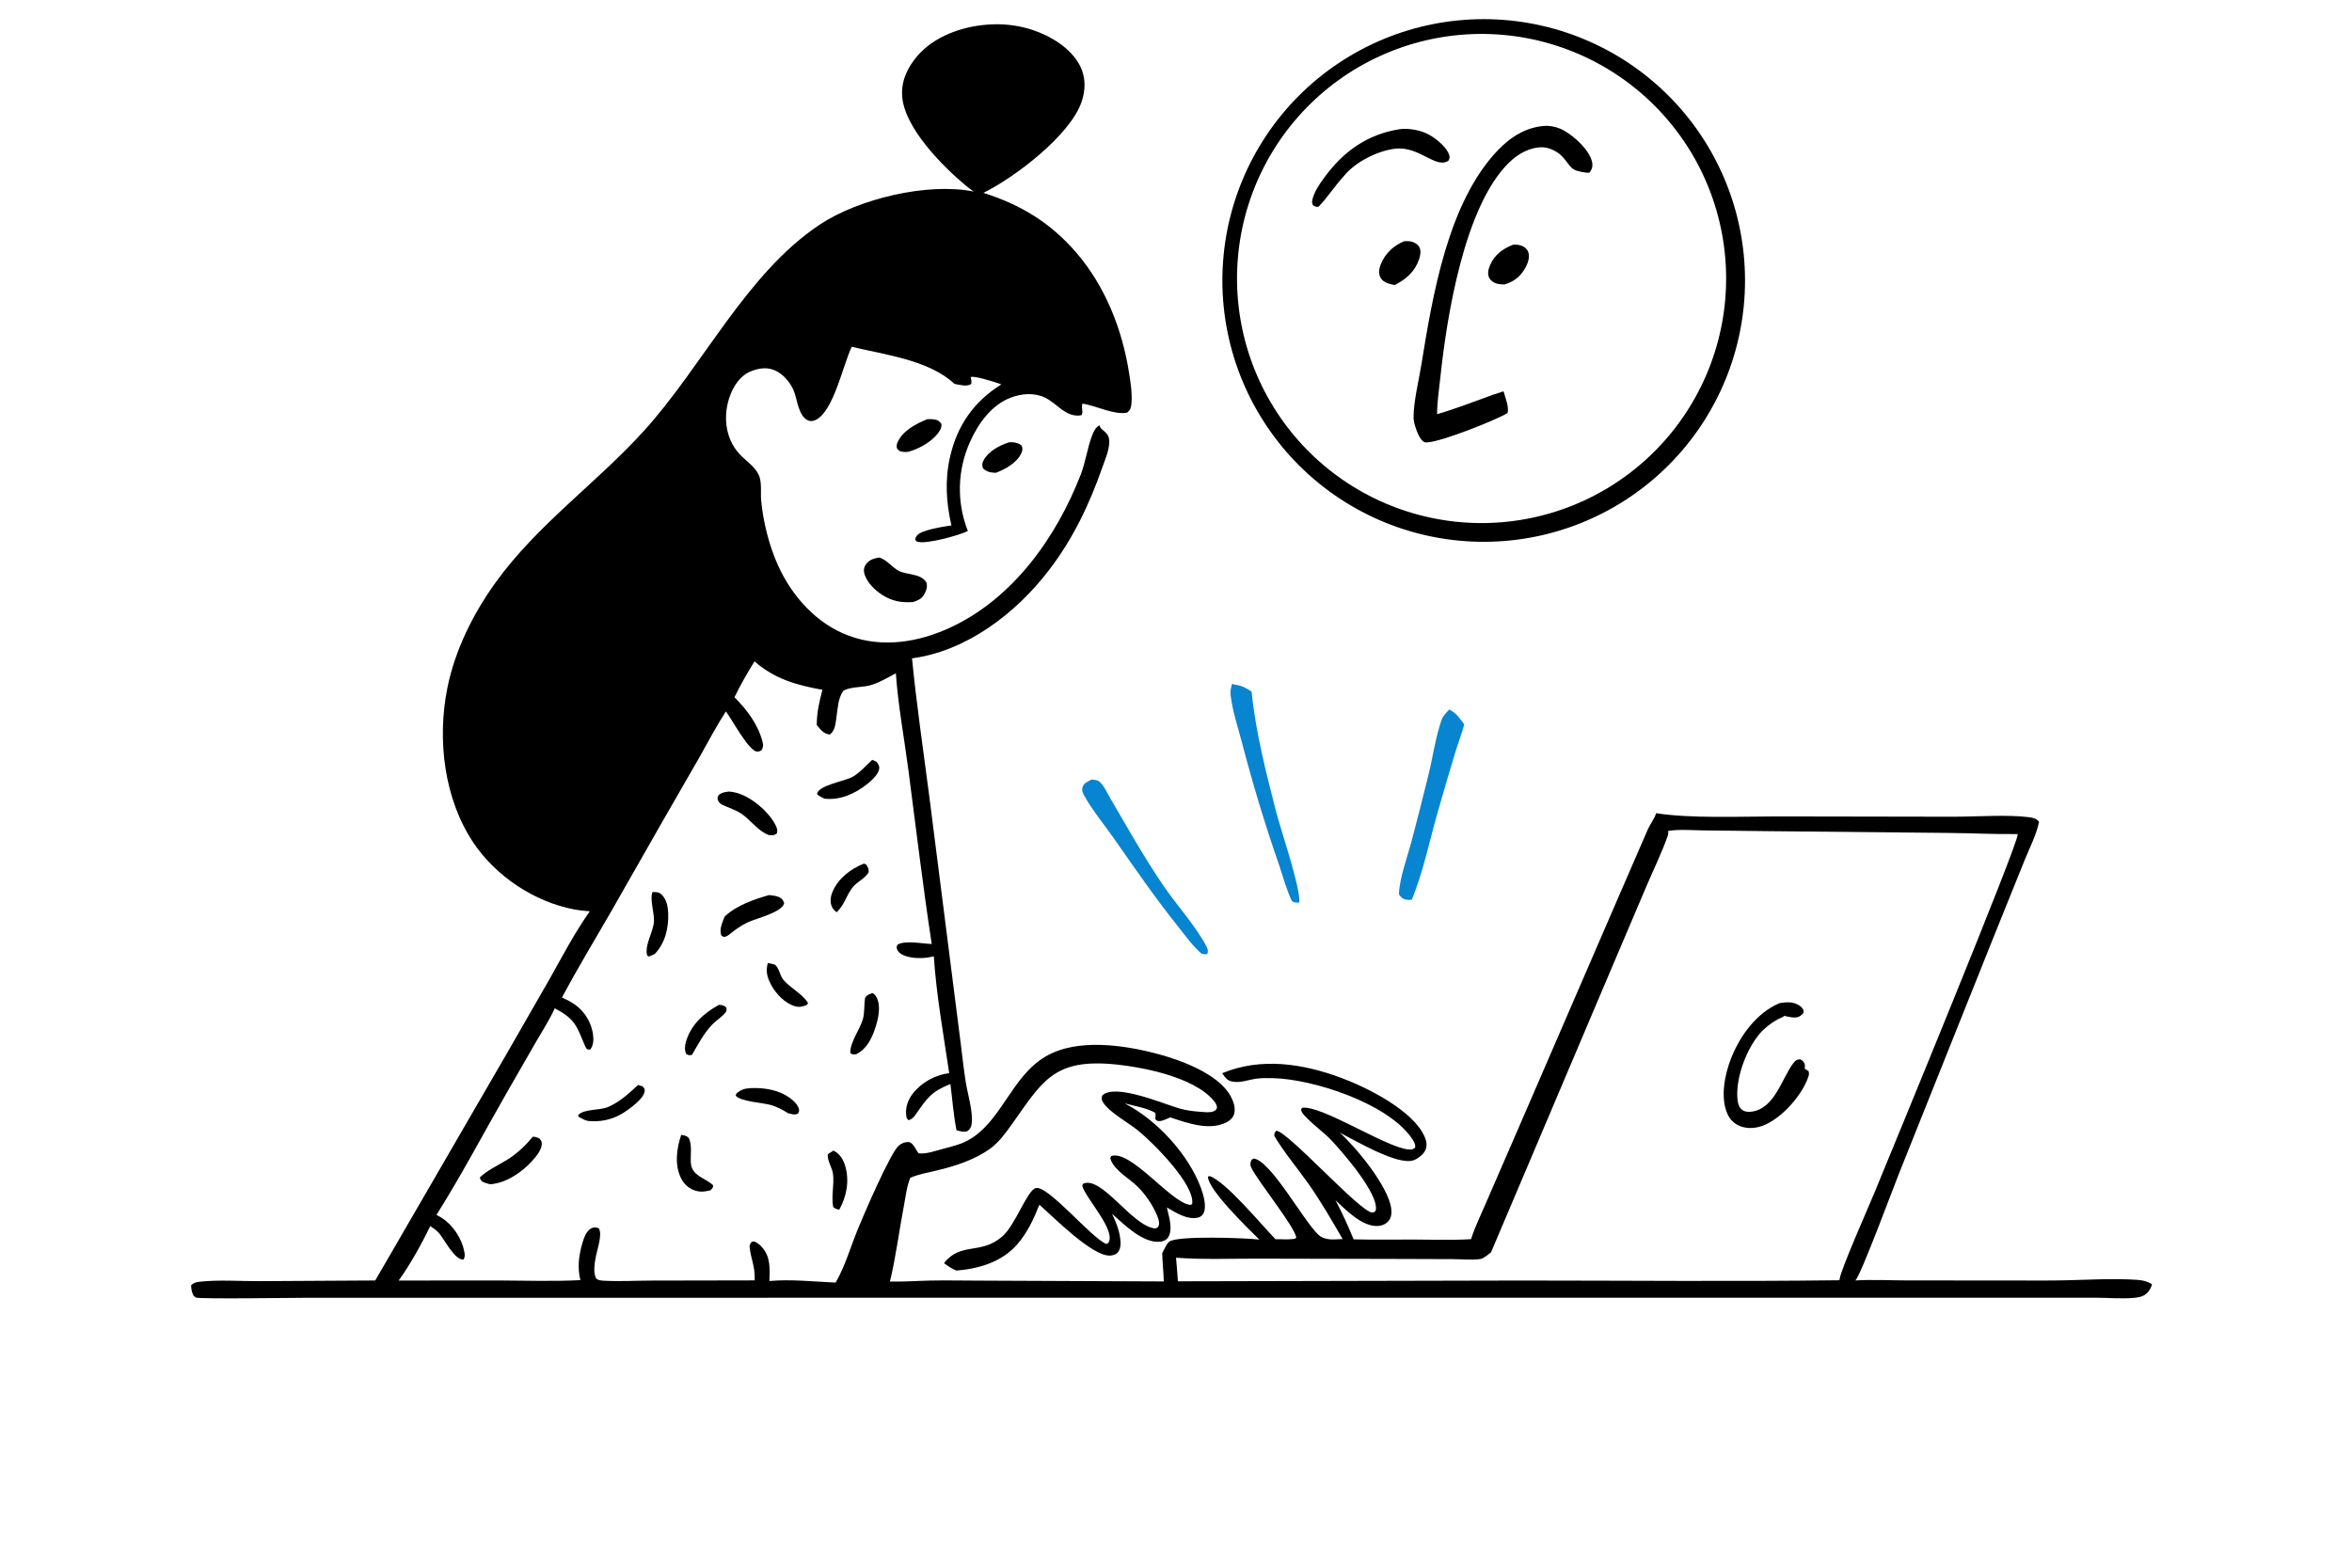 <svg width="960" height="640" viewBox="0 0 960 640" fill="none" xmlns="http://www.w3.org/2000/svg">
<path d="M402.962 10.064C404.486 9.936 406.013 9.882 407.542 9.903C409.071 9.924 410.596 10.02 412.117 10.19C413.637 10.361 415.145 10.605 416.641 10.923C418.137 11.241 419.614 11.631 421.072 12.093C428.734 14.585 437.294 19.651 440.966 27.151C443.195 31.703 443.1 36.793 441.488 41.525C436.797 55.3 414.092 72.491 401.387 78.737C416.718 83.584 428.86 90.976 439.411 103.264C451.139 116.923 458.084 134.546 460.836 152.193C461.476 156.295 462.182 160.601 461.814 164.758C461.661 166.495 461.378 167.371 460.055 168.453C454.738 169.544 447.32 165.542 441.824 164.788C441.132 166.439 442.332 168.023 441.422 169.513C435.07 170.685 431.557 164.685 426.454 162.289C422.019 160.206 416.882 160.66 412.407 162.389C404.597 165.405 399.196 173.044 395.912 180.427C395.592 181.136 395.29 181.853 395.007 182.578C394.723 183.303 394.457 184.034 394.21 184.771C393.963 185.509 393.734 186.253 393.523 187.002C393.313 187.751 393.122 188.504 392.949 189.263C392.776 190.022 392.623 190.785 392.488 191.551C392.354 192.318 392.239 193.087 392.142 193.859C392.046 194.631 391.969 195.405 391.912 196.181C391.855 196.957 391.817 197.734 391.798 198.512C391.779 199.29 391.78 200.068 391.8 200.846C391.821 201.624 391.86 202.401 391.919 203.177C391.978 203.952 392.056 204.726 392.154 205.498C392.251 206.27 392.368 207.039 392.504 207.806C392.64 208.572 392.795 209.334 392.969 210.092C393.144 210.851 393.337 211.604 393.548 212.353C393.76 213.102 393.99 213.845 394.239 214.582C394.488 215.319 394.755 216.05 395.04 216.774C391.752 218.492 377.842 222.337 374.458 221.137C373.687 220.864 373.833 220.754 373.546 220.067C373.709 219.623 373.854 219.202 374.122 218.808C375.821 216.313 385.306 214.948 388.341 214.503C386.18 205.085 385.616 195.992 387.775 186.515C390.716 173.608 397.537 163.906 408.7 156.934C408.226 156.742 407.747 156.554 407.261 156.397C405.409 155.796 397.534 153.262 396.179 153.954C396.364 154.703 396.57 155.43 396.493 156.208C396.446 156.684 396.543 156.691 396.139 156.926C394.476 157.893 391.332 157.067 389.56 156.714C379.244 146.983 361.199 144.84 347.642 141.569C344.046 149.081 340.313 167.649 333.083 171.366C332.127 171.858 330.997 172.102 329.965 171.685C325.831 170.014 325.444 163.022 323.977 159.499C322.502 155.956 319.43 152.389 315.788 150.997C312.518 149.749 309.044 150.45 305.941 151.821C302.174 153.487 299.545 157.435 298.108 161.177C295.002 169.264 295.813 178.849 301.848 185.367C304.576 188.313 308.889 190.908 310.073 194.913C310.94 197.844 310.402 201.358 310.691 204.406C311.521 213.166 313.932 222.755 317.545 230.779C323.234 243.41 333.291 254.685 346.507 259.554C360.209 264.602 374.843 262.213 387.774 256.24C413.43 244.387 431.147 219.437 441.131 193.713C443.13 188.561 443.781 182.942 445.748 177.813C446.342 176.264 447.221 174.309 448.815 173.626C449.039 174.428 449.238 174.796 449.867 175.348C451.195 176.513 452.306 177.202 452.647 179.057C453.297 182.59 451.162 187.286 450.02 190.564C444.688 205.866 437.997 219.911 428.103 232.834C414.72 250.314 394.572 265.806 372.252 268.762C374.072 287.494 376.848 306.121 379.261 324.781L392.226 426.73C392.825 431.67 393.382 436.625 394.146 441.542C394.945 446.69 397.206 453.626 396.609 458.695C396.434 460.184 395.989 460.96 394.792 461.826C393.238 462.284 391.932 461.804 390.413 461.418C389.168 455.222 388.735 448.797 387.917 442.527C379.985 445.766 378.487 448.214 373.777 454.95C373.037 456.009 372.107 457.063 370.792 457.297C370.08 456.606 370.016 456.383 369.888 455.38C369.484 452.203 370.55 449.079 372.472 446.575C376.055 441.905 381.647 438.854 387.428 438.094C385.127 422.445 382.172 406.186 381.158 390.411C377.491 391.377 372.479 391.493 368.936 390.032C367.79 389.559 366.591 388.754 366.163 387.534C365.838 386.611 365.962 386.469 366.356 385.642C369.534 383.775 376.451 385.268 380.292 385.38C376.715 361.872 373.882 338.172 370.805 314.588C369.094 301.475 366.571 288.03 365.657 274.867C362.253 276.654 358.347 279.042 354.609 279.917C351.85 280.562 346.417 280.462 344.164 282.081C342.047 285.142 341.939 289.148 341.414 292.732C341.038 295.302 340.928 298.213 338.721 299.86C336.11 299.598 334.969 297.878 333.375 295.967C333.357 290.926 334.421 286.446 335.685 281.614C325.133 279.68 316.292 277.256 307.961 270.012C305.018 274.777 302.214 279.6 299.783 284.648C304.805 289.627 309.417 295.776 311.217 302.733C311.624 304.303 311.575 305.02 310.764 306.389C310.076 306.644 309.647 306.902 308.895 306.814C305.489 306.413 298.68 293.539 296.277 290.438C292.348 296.509 288.932 303.049 285.37 309.347L270.644 334.935L249.371 372.244C242.662 383.864 235.716 395.373 229.367 407.195C231.19 408.069 233.019 408.947 234.667 410.128C235.156 410.477 235.627 410.849 236.079 411.244C236.531 411.64 236.962 412.057 237.373 412.496C237.783 412.935 238.17 413.393 238.535 413.871C238.899 414.349 239.239 414.844 239.554 415.355C239.869 415.867 240.157 416.393 240.419 416.934C240.681 417.475 240.916 418.027 241.123 418.591C241.33 419.155 241.508 419.728 241.657 420.31C241.806 420.892 241.926 421.48 242.017 422.074C242.331 424.267 242.336 426.603 240.941 428.429C239.759 428.663 239.321 428.23 238.848 427.115C235.312 418.79 234.88 416.127 226.457 411.635C224.231 416.446 221.299 421.003 218.632 425.584L206.856 446.075C197.345 462.665 188.341 479.814 178.152 495.972C178.984 496.41 179.81 496.864 180.595 497.384C185.016 500.316 188.531 505.753 189.514 510.956C189.75 512.206 189.865 513.173 189.129 514.232C185.345 514.281 181.418 505.886 179.062 503.264C178.095 502.187 176.79 501.344 175.6 500.532C172.417 507.294 167.101 516.805 162.715 522.773L203.898 522.748C214.863 522.784 225.95 523.183 236.9 522.6C235.628 517.709 236.238 512.585 237.626 507.775C238.25 505.615 239.291 502.394 241.493 501.376C242.547 500.888 243.357 501.064 244.402 501.436C245.954 503.934 243.829 509.797 243.27 512.669C242.775 515.214 241.908 519.774 243.447 522.066C244.451 522.783 245.566 522.791 246.761 522.856C253.049 523.197 259.545 522.795 265.863 522.791L308.051 522.709C308.215 516.616 306.513 514.289 305.978 509.127C305.875 508.13 306.277 507.692 306.849 506.933L307.808 506.816C309.038 507.291 309.908 507.986 310.803 508.931C314.558 512.895 314.219 517.872 314.051 522.965C322.922 522.182 332.167 523.215 341.066 523.616C344.898 517.033 347.15 509.163 350.013 502.095C352.283 496.493 363.486 470.384 366.911 467.624C368.056 466.701 369.509 466.122 370.977 466.251C372.68 466.401 373.902 469.61 374.955 470.821C377.906 471.275 382.124 469.74 384.986 468.983C388.42 468.074 391.851 467.301 394.994 465.597C408.745 458.143 412.689 439.556 426.83 431.275C439.712 423.731 458.978 426.626 472.725 430.321C482.29 432.891 497.233 438.424 502.238 447.388C503.447 449.554 504.486 452.506 503.668 454.955C503.151 456.501 501.967 457.477 500.562 458.2C493.615 461.77 484.486 458.425 477.657 456.171C476.361 456.691 474.709 457.604 473.324 457.675C472.372 457.723 472.178 457.46 471.525 456.873C471.664 455.962 471.719 455.249 471.579 454.337C468.192 452.298 462.837 451.49 458.993 450.432C472.143 457.139 485.222 471.294 490.319 485.355C491.239 487.891 492.564 492.723 491.255 495.274C490.746 496.265 489.952 496.87 488.845 497.104C484.43 498.034 479.9 495.03 476.278 492.939C476.679 494.495 477.043 496.06 477.372 497.633C477.84 499.939 478.163 503.299 476.679 505.303C475.891 506.367 474.702 506.819 473.417 506.93C466.329 507.541 458.774 499.812 453.889 495.526C455.414 498.754 456.676 501.762 457.201 505.323C457.488 507.27 457.602 509.657 456.261 511.263C455.52 512.152 454.213 512.536 453.097 512.588C445.804 512.93 430.061 496.928 424.233 491.816C421.907 497.722 419.416 503.109 415.213 507.977C409.006 515.167 399.554 517.973 390.352 518.709C388.441 517.937 386.955 516.898 385.312 515.67C392.188 506.882 400.294 512.437 409.101 504.78C414.456 500.123 419.134 486.191 422.673 485.06C427.541 483.506 445.272 505.283 451.507 507.821C452.142 507.625 452.211 507.756 452.545 507.108C455.245 501.873 443.237 489.28 441.796 484.285C441.668 483.841 441.953 483.592 442.161 483.2C449.854 479.993 462.26 500.828 471.588 501.521C472.248 501.193 472.625 501.212 472.906 500.486C473.482 498.999 472.579 496.857 471.958 495.468C470.211 491.563 467.537 487.672 464.526 484.633C461.194 481.271 455.007 477.944 453.363 473.447C453.096 472.716 453.218 472.67 453.537 471.965C461.471 469.244 477.433 490.389 485.364 491.82C486.159 491.964 486.03 491.88 486.616 491.472C487.707 483.448 470.483 466.386 464.469 461.494C460.668 458.402 452.763 454.087 450.282 450.105C449.593 448.998 449.592 448.523 449.858 447.293C454.996 441.983 475.088 450.782 481.757 452.626C484.584 453.408 487.394 453.71 490.308 453.914C491.905 454.026 493.906 454.305 495.397 453.659C496.338 453.252 496.378 453.02 496.763 452.135C496.582 451.03 496.178 450.282 495.463 449.42C487.208 439.459 465.54 435.384 453.207 434.351C429.69 432.579 425.138 441.951 412.875 459.166C410.376 462.673 407.564 466.495 404.039 469.017C397.797 473.484 389.856 476.065 382.457 477.816C378.803 478.68 375.008 479.338 371.548 480.825C370.058 484.456 369.628 488.656 368.892 492.509C366.951 502.673 365.67 513.164 363.237 523.197C368.69 523.324 374.232 522.889 379.693 522.782C386.281 522.652 392.896 522.803 399.488 522.807L475.017 523.139C474.923 519.292 474.456 515.462 474.372 511.603C475.076 510.299 476.094 507.873 477.181 506.951C480.297 504.309 508.677 505.403 514.011 506.048L513.587 505.628C509.504 501.574 493.054 485.742 493.033 480.318L493.823 480.157C500.512 482.576 514.625 499.738 520.599 505.902C522.805 505.844 525.099 506.109 527.291 505.864C528.086 505.775 528.605 505.876 529.109 505.239C528.228 500.462 513.856 482.874 510.752 476.749C510.255 475.768 510.26 475.025 510.622 474.005C510.886 473.26 511.061 473.3 511.769 472.953C518.8 474.03 531.825 498.042 537.975 503.948C540.777 506.639 544.452 505.942 548.026 505.844C543.541 498.111 539.11 490.422 533.952 483.106C529.439 476.705 524.104 470.452 520.129 463.736C520.154 462.539 520.141 462.535 520.912 461.623C525.456 461.628 554.992 494.664 560.015 494.999C560.824 495.053 560.868 494.813 561.47 494.347C563.357 487.806 547.354 469.575 542.722 464.786C540.469 462.455 531.69 455.763 531.16 453.492C531.006 452.83 531.151 452.816 531.443 452.264C539.206 450.967 565.964 468.578 574.866 469.256C576.206 469.358 576.58 469.342 577.616 468.516C577.872 467.015 576.804 465.481 575.961 464.303C565.992 450.365 536.124 440.556 519.639 440.154C517.4 440.099 515.111 440.067 512.889 440.355C509.631 440.778 506.386 442.19 503.068 441.559C500.816 441.131 500.088 439.901 498.861 438.14C514.685 431.549 531.783 434.214 547.387 440.009C557.869 443.902 576.967 453.361 581.535 464.195C582.256 465.906 582.585 467.724 581.823 469.481C581.052 471.26 578.644 473.12 576.819 473.713C570.288 475.839 552.829 465.414 546.806 462.37C553.572 468.446 566.569 484.219 567.833 493.282C568.08 495.053 567.956 497.043 566.751 498.465C565.617 499.802 563.866 500.473 562.143 500.514C555.854 500.665 549.426 494.031 545.103 489.996C547.863 495.201 550.252 500.509 552.496 505.953C560.653 506.179 568.869 506.003 577.033 506.036C584.801 506.067 592.677 506.354 600.427 505.881C602.027 500.881 604.45 495.939 606.516 491.109L619.641 460.887L660.8 365.749L672.596 338.568C673.525 336.479 675.417 334.069 675.971 331.977C689.862 334.203 710.674 333.319 725.191 333.299L797.129 333.421C806.212 333.426 819.77 332.49 828.226 333.625C829.848 333.843 831.257 334.158 832.265 335.492C831.23 340.749 828.364 346.21 826.356 351.21L813.737 382.493L775.139 478.984C772.494 485.616 759.625 520.331 757.319 522.735C764.276 522.319 771.473 522.723 778.455 522.731L820.847 522.75C828.342 522.748 835.856 522.851 843.348 522.674C852.89 522.449 862.625 521.849 872.151 522.481C874.536 522.639 876.244 523.008 878.328 524.229C878.264 525.323 877.298 526.838 876.569 527.662C875.201 529.207 873.147 529.652 871.18 529.838C866.073 530.321 860.477 529.787 855.312 529.787L819.01 529.795L700.942 529.802L323.143 529.804L125.87 529.81C120.054 529.806 81.877 530.403 79.978 529.725C79.703 529.627 79.17 529.048 78.92 528.839C78.231 527.381 78.082 526.29 77.998 524.709C79.112 523.643 80.083 523.414 81.595 523.249C89.45 522.393 97.873 523.056 105.784 523.023L153.161 522.75L207.532 428.929L224.349 399.634C229.549 390.381 234.603 380.7 240.729 372.038C238.587 371.852 236.432 371.649 234.318 371.252C218.125 368.207 202.399 357.716 193.245 344.057C181.21 326.101 178.405 301.899 182.571 280.984C185.653 265.509 193.124 250.493 202.308 237.758C219.344 214.133 243.31 197.377 262.741 175.992C286.905 149.398 304.622 111.592 334.64 91.665C350.486 81.146 378.686 74.398 397.421 78.203C396.276 77.413 395.169 76.575 394.099 75.687C384.598 67.742 369.307 52.323 368.251 39.526C367.722 33.126 370.401 27.503 374.508 22.756C381.399 14.792 392.673 10.819 402.962 10.064ZM608.589 511.246C607.442 512.097 605.594 513.808 604.174 513.998C600.607 514.477 596.467 514.051 592.841 514.032L567.771 513.951L513.101 513.836C502.227 513.81 490.841 514.279 480.012 513.452C480.306 516.66 480.559 519.871 480.77 523.085L620.859 522.77C664.1 522.773 707.389 523.214 750.623 522.656L750.838 522.511C750.846 522.417 750.851 522.323 750.862 522.229C751.299 518.353 762.838 492.384 765.165 486.713C771.393 471.536 824.012 344.049 823.585 340.496C814.123 340.627 804.631 340.118 795.164 340.038L720.872 339.308L695.015 339.002C690.461 338.955 685.376 338.492 680.888 339.219C680.958 339.929 680.98 340.428 680.741 341.116C678.306 348.117 674.89 355.021 671.981 361.867L655.08 401.634L608.589 511.246Z" fill="black"/>
<path d="M726.277 409.552C727.922 409.276 729.609 409.046 731.275 409.283C732.851 409.507 734.762 410.375 735.713 411.697C736.268 412.47 736.184 412.711 736.076 413.596C735.681 414.018 735.255 414.477 734.761 414.785C732.828 415.989 730.385 415.131 728.325 414.735C727.569 415.399 726.343 415.713 725.445 416.217C722.79 417.708 720.023 419.851 718.072 422.2C712.601 428.788 708.241 440.57 709.208 449.089C709.379 450.603 709.858 452.24 711.162 453.162C712.278 453.951 713.7 454.013 715.009 453.821C724.492 452.429 727.126 440.438 731.998 433.982C732.837 432.871 733.33 432.626 734.687 432.432C735.101 432.646 735.612 432.899 735.921 433.256C736.837 434.317 736.785 435.013 736.613 436.274L738.206 437.297C738.452 438.411 738.39 438.796 738.011 439.857C735.372 447.239 727.755 455.804 720.721 459.051C717.42 460.575 713.629 461.09 710.179 459.713C707.775 458.754 705.994 456.924 704.993 454.557C702.122 447.768 703.992 438.557 706.597 431.991C710.254 422.773 716.945 413.535 726.277 409.552Z" fill="black"/>
<path d="M600.42 7.939C602.16 7.854 603.901 7.812 605.643 7.813C607.385 7.814 609.126 7.858 610.866 7.944C612.605 8.03 614.342 8.159 616.076 8.33C617.809 8.501 619.538 8.715 621.261 8.971C622.984 9.227 624.699 9.525 626.408 9.865C628.117 10.205 629.816 10.586 631.505 11.01C633.195 11.433 634.874 11.897 636.541 12.403C638.208 12.909 639.861 13.455 641.502 14.041C643.142 14.628 644.767 15.254 646.376 15.921C647.986 16.587 649.579 17.292 651.154 18.036C652.729 18.78 654.284 19.563 655.821 20.384C657.358 21.204 658.873 22.062 660.368 22.956C661.863 23.851 663.335 24.782 664.784 25.749C666.233 26.716 667.658 27.718 669.058 28.755C670.458 29.791 671.832 30.862 673.179 31.966C674.527 33.07 675.847 34.206 677.139 35.375C678.431 36.544 679.694 37.744 680.927 38.974C682.16 40.205 683.362 41.465 684.534 42.755C685.705 44.044 686.844 45.361 687.951 46.707C689.058 48.052 690.132 49.424 691.171 50.822C692.211 52.22 693.216 53.643 694.186 55.09C695.156 56.537 696.09 58.007 696.988 59.5C697.886 60.993 698.747 62.507 699.571 64.043C700.395 65.578 701.181 67.132 701.928 68.706C702.676 70.28 703.385 71.871 704.055 73.479C704.724 75.088 705.354 76.711 705.945 78.351C706.535 79.99 707.085 81.643 707.594 83.309C708.103 84.975 708.572 86.653 708.999 88.342C709.426 90.032 709.812 91.73 710.155 93.438C710.499 95.146 710.801 96.862 711.061 98.585C711.321 100.308 711.539 102.036 711.714 103.77C711.889 105.503 712.022 107.24 712.112 108.98C712.202 110.72 712.25 112.461 712.255 114.204C712.26 115.946 712.222 117.687 712.141 119.428C712.061 121.169 711.938 122.906 711.772 124.641C711.607 126.376 711.399 128.105 711.149 129.829C710.898 131.553 710.606 133.27 710.272 134.98C709.937 136.691 709.561 138.392 709.144 140.083C708.726 141.774 708.267 143.455 707.767 145.124C707.267 146.793 706.727 148.449 706.146 150.091C705.565 151.734 704.944 153.361 704.283 154.974C703.622 156.586 702.922 158.181 702.183 159.759C701.444 161.337 700.667 162.896 699.852 164.435C699.037 165.975 698.184 167.494 697.295 168.992C696.405 170.49 695.479 171.965 694.517 173.418C693.555 174.871 692.558 176.299 691.526 177.703C690.494 179.106 689.428 180.484 688.329 181.836C687.23 183.187 686.098 184.511 684.934 185.807C683.77 187.103 682.575 188.37 681.348 189.608C680.122 190.845 678.866 192.052 677.581 193.228C676.295 194.404 674.981 195.548 673.64 196.659C672.299 197.771 670.931 198.849 669.537 199.894C668.143 200.938 666.724 201.948 665.28 202.923C663.837 203.898 662.37 204.837 660.88 205.74C659.39 206.643 657.879 207.51 656.347 208.339C654.815 209.168 653.264 209.959 651.693 210.712C650.122 211.465 648.533 212.179 646.928 212.854C645.322 213.529 643.7 214.165 642.063 214.761C640.426 215.357 638.776 215.912 637.112 216.427C635.447 216.942 633.771 217.416 632.084 217.849C630.397 218.282 628.7 218.673 626.993 219.022C625.287 219.371 623.573 219.679 621.851 219.945C620.13 220.21 618.403 220.434 616.67 220.615C614.937 220.796 613.201 220.934 611.462 221.03C609.715 221.126 607.967 221.179 606.218 221.19C604.469 221.2 602.72 221.167 600.973 221.092C599.225 221.016 597.48 220.897 595.739 220.736C593.997 220.574 592.26 220.37 590.528 220.123C588.797 219.876 587.072 219.586 585.354 219.254C583.637 218.922 581.929 218.548 580.23 218.132C578.531 217.716 576.843 217.258 575.166 216.759C573.489 216.26 571.826 215.72 570.176 215.139C568.526 214.558 566.891 213.937 565.272 213.276C563.652 212.615 562.05 211.914 560.465 211.173C558.88 210.433 557.314 209.654 555.767 208.837C554.22 208.02 552.695 207.165 551.19 206.272C549.685 205.38 548.204 204.451 546.745 203.486C545.286 202.521 543.852 201.52 542.442 200.484C541.032 199.448 539.649 198.378 538.292 197.274C536.935 196.17 535.605 195.033 534.304 193.864C533.003 192.695 531.731 191.494 530.489 190.262C529.247 189.03 528.036 187.768 526.856 186.477C525.676 185.185 524.528 183.865 523.413 182.517C522.298 181.169 521.216 179.794 520.169 178.393C519.121 176.992 518.108 175.566 517.131 174.115C516.154 172.664 515.213 171.189 514.308 169.692C513.403 168.195 512.536 166.676 511.705 165.136C510.875 163.596 510.083 162.036 509.33 160.457C508.577 158.878 507.862 157.282 507.187 155.667C506.512 154.053 505.878 152.423 505.283 150.778C504.688 149.132 504.134 147.473 503.621 145.8C503.108 144.127 502.636 142.443 502.206 140.747C501.775 139.052 501.387 137.346 501.04 135.631C500.694 133.916 500.39 132.193 500.128 130.463C499.867 128.733 499.648 126.998 499.471 125.257C499.295 123.516 499.162 121.772 499.071 120.025C498.98 118.278 498.933 116.529 498.928 114.779C498.923 113.03 498.962 111.281 499.044 109.533C499.125 107.785 499.25 106.04 499.417 104.299C499.584 102.557 499.794 100.82 500.047 99.089C500.3 97.358 500.595 95.634 500.932 93.917C501.269 92.2 501.649 90.493 502.071 88.795C502.492 87.097 502.955 85.41 503.46 83.734C503.964 82.059 504.509 80.397 505.096 78.749C505.682 77.1 506.308 75.467 506.975 73.849C507.642 72.231 508.348 70.631 509.093 69.048C509.838 67.465 510.621 65.902 511.444 64.357C512.266 62.813 513.126 61.289 514.023 59.788C514.92 58.285 515.853 56.806 516.823 55.35C517.793 53.894 518.798 52.462 519.838 51.056C520.879 49.649 521.953 48.269 523.061 46.915C524.169 45.561 525.31 44.236 526.483 42.938C527.656 41.64 528.861 40.372 530.097 39.134C531.333 37.895 532.598 36.688 533.893 35.512C535.188 34.336 536.512 33.192 537.863 32.081C539.214 30.97 540.592 29.893 541.997 28.85C543.401 27.807 544.83 26.799 546.284 25.826C547.738 24.853 549.215 23.916 550.715 23.016C552.215 22.116 553.736 21.253 555.279 20.428C556.821 19.603 558.383 18.816 559.964 18.067C561.545 17.319 563.144 16.61 564.76 15.94C566.376 15.27 568.007 14.64 569.654 14.051C571.301 13.461 572.962 12.913 574.636 12.405C576.31 11.897 577.995 11.431 579.692 11.006C581.389 10.581 583.096 10.198 584.811 9.857C586.527 9.517 588.25 9.218 589.981 8.962C591.711 8.706 593.447 8.493 595.188 8.322C596.929 8.151 598.673 8.024 600.42 7.939ZM613.349 213.164C614.976 213.023 616.598 212.842 618.216 212.621C619.835 212.4 621.446 212.14 623.051 211.84C624.656 211.54 626.253 211.201 627.842 210.823C629.431 210.444 631.009 210.027 632.578 209.572C634.146 209.116 635.702 208.622 637.246 208.09C638.79 207.557 640.32 206.987 641.835 206.38C643.351 205.773 644.851 205.129 646.336 204.448C647.821 203.767 649.287 203.05 650.736 202.297C652.185 201.544 653.615 200.756 655.026 199.933C656.437 199.11 657.826 198.252 659.194 197.361C660.563 196.47 661.909 195.545 663.232 194.588C664.555 193.631 665.853 192.641 667.128 191.62C668.403 190.599 669.652 189.547 670.875 188.465C672.098 187.382 673.293 186.27 674.461 185.129C675.63 183.988 676.77 182.819 677.881 181.622C678.992 180.425 680.073 179.201 681.124 177.951C682.175 176.7 683.194 175.425 684.183 174.125C685.171 172.825 686.127 171.501 687.05 170.154C687.974 168.807 688.864 167.438 689.72 166.047C690.577 164.656 691.398 163.245 692.185 161.814C692.972 160.383 693.724 158.933 694.439 157.465C695.155 155.996 695.835 154.511 696.478 153.01C697.121 151.509 697.726 149.992 698.295 148.461C698.864 146.93 699.395 145.386 699.888 143.829C700.381 142.272 700.835 140.703 701.251 139.123C701.667 137.544 702.044 135.955 702.382 134.357C702.72 132.759 703.018 131.154 703.277 129.541C703.536 127.928 703.756 126.31 703.936 124.686C704.116 123.063 704.256 121.436 704.355 119.806C704.455 118.175 704.515 116.543 704.535 114.91C704.555 113.277 704.535 111.644 704.475 110.012C704.414 108.379 704.314 106.749 704.174 105.122C704.034 103.495 703.854 101.872 703.634 100.253C703.414 98.635 703.155 97.022 702.856 95.416C702.557 93.811 702.218 92.213 701.841 90.624C701.464 89.035 701.048 87.456 700.593 85.887C700.138 84.318 699.645 82.761 699.114 81.217C698.583 79.672 698.014 78.142 697.408 76.625C696.801 75.108 696.158 73.607 695.478 72.122C694.798 70.637 694.082 69.17 693.33 67.72C692.578 66.27 691.791 64.839 690.969 63.428C690.147 62.017 689.291 60.626 688.4 59.257C687.51 57.888 686.587 56.541 685.63 55.217C684.673 53.893 683.685 52.594 682.665 51.318C681.645 50.043 680.594 48.793 679.512 47.569C678.431 46.346 677.32 45.149 676.18 43.98C675.039 42.81 673.871 41.67 672.675 40.558C671.479 39.446 670.256 38.364 669.007 37.312C667.758 36.26 666.483 35.239 665.184 34.25C663.885 33.261 662.562 32.304 661.215 31.379C659.869 30.455 658.501 29.564 657.11 28.707C655.72 27.85 654.31 27.027 652.88 26.239C651.449 25.451 650 24.698 648.533 23.982C647.066 23.265 645.582 22.584 644.081 21.94C642.58 21.296 641.065 20.689 639.534 20.12C638.003 19.55 636.46 19.018 634.903 18.524C633.347 18.031 631.779 17.575 630.2 17.158C628.621 16.741 627.033 16.364 625.436 16.025C623.838 15.686 622.233 15.386 620.621 15.126C619.009 14.866 617.391 14.646 615.768 14.465C614.145 14.284 612.519 14.143 610.889 14.042C609.259 13.941 607.628 13.881 605.995 13.86C604.362 13.839 602.729 13.858 601.098 13.918C599.466 13.977 597.836 14.076 596.209 14.216C594.581 14.355 592.957 14.534 591.338 14.754C589.718 14.973 588.105 15.232 586.498 15.53C584.891 15.829 583.293 16.166 581.703 16.543C580.113 16.92 578.533 17.336 576.963 17.791C575.394 18.245 573.836 18.738 572.29 19.269C570.745 19.8 569.213 20.369 567.696 20.975C566.178 21.582 564.676 22.225 563.19 22.905C561.704 23.585 560.236 24.301 558.785 25.054C557.334 25.806 555.903 26.593 554.49 27.416C553.078 28.238 551.687 29.095 550.317 29.986C548.947 30.877 547.6 31.801 546.275 32.758C544.95 33.715 543.65 34.705 542.373 35.725C541.097 36.746 539.847 37.798 538.622 38.881C537.397 39.963 536.2 41.075 535.031 42.216C533.861 43.357 532.72 44.527 531.607 45.724C530.494 46.921 529.412 48.145 528.359 49.396C527.307 50.646 526.286 51.922 525.296 53.223C524.306 54.523 523.349 55.847 522.424 57.195C521.499 58.543 520.608 59.912 519.751 61.304C518.894 62.695 518.071 64.107 517.282 65.539C516.494 66.971 515.742 68.421 515.025 69.89C514.308 71.359 513.627 72.844 512.983 74.347C512.339 75.849 511.732 77.366 511.163 78.898C510.593 80.43 510.061 81.976 509.568 83.534C509.074 85.092 508.619 86.662 508.202 88.242C507.786 89.823 507.409 91.412 507.07 93.012C506.731 94.611 506.432 96.217 506.172 97.831C505.913 99.445 505.693 101.064 505.513 102.689C505.333 104.314 505.193 105.942 505.092 107.573C504.992 109.204 504.932 110.837 504.912 112.472C504.892 114.107 504.912 115.741 504.972 117.374C505.033 119.007 505.133 120.638 505.273 122.267C505.414 123.896 505.594 125.52 505.814 127.139C506.034 128.759 506.294 130.372 506.593 131.979C506.892 133.586 507.23 135.185 507.608 136.775C507.986 138.366 508.403 139.946 508.858 141.515C509.313 143.085 509.807 144.643 510.339 146.189C510.87 147.734 511.44 149.266 512.047 150.783C512.654 152.301 513.298 153.803 513.979 155.289C514.66 156.775 515.376 158.243 516.129 159.694C516.882 161.145 517.671 162.576 518.494 163.988C519.317 165.4 520.174 166.791 521.065 168.161C521.957 169.531 522.882 170.878 523.839 172.203C524.797 173.528 525.787 174.828 526.808 176.104C527.829 177.379 528.881 178.629 529.964 179.854C531.047 181.078 532.16 182.275 533.301 183.444C534.443 184.614 535.613 185.755 536.81 186.867C538.008 187.979 539.232 189.061 540.483 190.113C541.734 191.165 543.009 192.186 544.31 193.175C545.611 194.164 546.936 195.121 548.283 196.045C549.631 196.97 551.001 197.86 552.393 198.717C553.784 199.574 555.196 200.396 556.628 201.184C558.06 201.971 559.51 202.723 560.979 203.44C562.448 204.156 563.934 204.836 565.436 205.479C566.939 206.122 568.456 206.728 569.988 207.297C571.52 207.866 573.065 208.397 574.623 208.89C576.181 209.383 577.75 209.837 579.331 210.253C580.912 210.669 582.501 211.046 584.1 211.383C585.699 211.721 587.305 212.019 588.919 212.278C590.532 212.537 592.151 212.756 593.775 212.935C595.4 213.114 597.028 213.254 598.659 213.353C600.29 213.452 601.922 213.512 603.557 213.531C605.191 213.55 606.824 213.529 608.457 213.468C610.09 213.407 611.721 213.305 613.349 213.164Z" fill="black"/>
<path d="M631.427 51.361C633.944 51.459 636.309 52.103 638.497 53.373C642.71 55.818 648.742 61.19 649.828 66.164C650.208 67.906 649.793 69.053 648.809 70.478C648.334 70.516 647.906 70.544 647.431 70.483C640.578 69.593 641.581 68.202 637.752 64.001C635.84 61.904 632.411 60.172 629.589 60.13C624.393 60.051 619.569 62.83 615.947 66.362C597.685 84.168 590.529 129.263 587.911 153.955C587.377 158.992 586.586 164.021 586.564 169.095C594.223 166.864 601.747 163.89 609.262 161.2L613.679 159.746C614.31 161.98 616.134 166.539 615.277 168.648C610.024 171.765 588.322 180.297 582.636 180.596C581.508 180.656 581.284 180.574 580.441 179.788C578.858 178.312 576.972 172.849 576.963 170.619C576.935 163.916 579.069 155.571 580.164 148.812C584.746 120.554 591.02 82.526 611.448 61.256C616.843 55.639 623.501 51.54 631.427 51.361Z" fill="black"/>
<path d="M571.377 52.726C574.678 52.315 578.644 52.969 581.705 54.227C585.104 55.623 590.279 59.635 591.488 63.208C591.836 64.237 591.658 64.704 591.187 65.628C585.918 69.043 579.354 59.549 569.427 60.713C562.24 61.556 553.062 66.165 548.484 71.921C544.829 75.888 541.933 80.484 538.224 84.351C537.052 84.565 536.904 84.334 535.882 83.793L535.498 82.493C535.979 78.86 538.416 75.387 540.541 72.476C548.353 61.772 558.102 54.807 571.377 52.726Z" fill="black"/>
<path d="M573.112 98.478C574.12 98.41 575.235 98.4 576.215 98.663C577.485 99.003 578.726 99.752 579.341 100.947C580.122 102.461 579.727 104.301 579.214 105.834C577.509 110.928 573.888 113.995 569.265 116.363C568.355 116.165 567.397 115.984 566.516 115.677C565.088 115.177 563.906 114.378 563.298 112.946C562.597 111.294 562.948 109.396 563.611 107.793C565.425 103.403 568.822 100.287 573.112 98.478Z" fill="black"/>
<path d="M617.611 99.892C618.935 99.807 620.309 99.932 621.52 100.522C622.642 101.068 623.468 101.874 623.838 103.083C624.422 104.988 623.698 107.235 622.804 108.943C620.818 112.743 618.119 114.911 614.068 116.136C612.985 116.112 611.753 116.06 610.722 115.711C609.506 115.3 608.324 114.512 607.784 113.31C607.031 111.633 607.51 109.838 608.2 108.23C610.036 103.953 613.41 101.534 617.611 99.892Z" fill="black"/>
<path d="M591.551 289.655C594.41 291.067 595.821 293.261 597.645 295.741C596.658 299.516 595.187 303.26 594.039 307.002C591.596 315.067 589.217 323.15 586.903 331.253C583.715 342.361 580.652 356.881 576.249 367.236C575.518 367.474 574.783 367.402 574.033 367.275C572.449 367.008 571.858 366.353 571.003 365.131C571.134 358.723 574.403 349.997 576.085 343.648C578.481 334.584 580.794 325.499 583.025 316.392C584.85 309.035 585.939 300.733 588.487 293.673C589.036 292.155 590.461 290.818 591.551 289.655Z" fill="#0885D0"/>
<path d="M502.905 279.1C503.299 279.298 503.65 279.45 504.091 279.514C506.961 279.931 508.482 280.77 510.864 282.373C512.458 298.584 516.76 315.365 520.802 331.153C522.856 339.176 530.814 362.095 530.339 368.435C528.908 368.475 528.51 368.643 527.292 367.825C525.088 363.253 523.723 357.964 522.08 353.154C516.327 336.597 511.249 319.835 506.846 302.868C505.212 296.713 503.008 290.051 502.278 283.725C502.091 282.11 502.468 280.645 502.905 279.1Z" fill="#0885D0"/>
<path d="M445.542 318.227C446.336 318.309 447.195 318.392 447.956 318.642C449.937 319.291 451.997 323.877 453.072 325.707C460.211 337.867 467.007 350.092 474.984 361.747C480.503 369.811 487.805 377.702 492.373 386.262C493.03 387.493 493.194 388.165 492.787 389.499C491.795 389.636 491.401 389.586 490.417 389.324C486.645 386.046 483.555 381.645 480.443 377.742C471.281 366.249 463.193 354.496 454.785 342.466C450.705 336.627 445.874 330.866 442.444 324.651C441.747 323.388 441.475 322.59 441.9 321.175C442.331 319.74 444.314 318.874 445.542 318.227Z" fill="#0885D0"/>
<path d="M358.923 227.606C362.383 228.746 364.064 231.716 367.158 233.21C368.554 233.884 370.413 234.078 371.924 234.43C374.389 235.005 376.741 235.51 378.161 237.808C378.57 239.407 378.22 240.584 377.543 242.061C376.463 244.414 374.976 244.963 372.706 245.783C368.058 246.101 364.158 245.459 360.189 242.948C357.129 241.011 353.37 237.392 352.698 233.667C352.67 233.52 352.65 233.372 352.638 233.223C352.626 233.074 352.622 232.924 352.626 232.775C352.629 232.625 352.641 232.476 352.661 232.328C352.68 232.179 352.708 232.032 352.743 231.887C352.778 231.742 352.82 231.599 352.871 231.458C352.922 231.317 352.979 231.18 353.044 231.045C353.109 230.91 353.181 230.779 353.26 230.652C353.339 230.525 353.424 230.402 353.516 230.284C354.955 228.428 356.741 227.959 358.923 227.606Z" fill="black"/>
<path d="M313.942 365.399C315.202 365.558 316.61 365.677 317.793 366.154C319.138 366.696 319.607 367.43 320.076 368.688C319.216 372.52 308.651 374.89 305.157 376.561C302.717 377.728 300.565 379.211 298.449 380.882C297.805 381.386 297.122 381.999 296.354 382.296C295.427 382.655 295.306 382.441 294.47 382.015C293.403 379.553 294.889 376.489 295.772 374.17C300.65 369.61 307.646 367.191 313.942 365.399Z" fill="black"/>
<path d="M217.523 464.035C218.595 464.13 219.205 464.287 220.169 464.765C220.634 465.401 221.061 465.786 221.131 466.592C221.353 469.164 218.895 472.062 217.273 473.875C213.095 478.544 206.458 483.087 200.05 483.463C199.18 483.215 198.13 482.999 197.322 482.597C196.324 482.101 196.143 481.708 195.848 480.677C198.886 477.784 203.153 475.804 206.729 473.637C210.969 471.067 214.359 467.8 217.523 464.035Z" fill="black"/>
<path d="M297.556 323.142C298.662 323.245 299.748 323.415 300.818 323.722C306.691 325.407 313.344 330.988 316.267 336.319C316.999 337.654 317.515 338.748 317.077 340.258C315.82 341.153 315.483 340.992 313.91 340.938C309.687 339.531 306.529 334.971 302.92 332.403C300.924 330.983 298.611 330.196 296.381 329.23C295.009 328.636 293.632 328.257 293.084 326.732C292.718 325.714 292.83 325.616 293.285 324.622C294.667 323.475 295.849 323.352 297.556 323.142Z" fill="black"/>
<path d="M356.005 310.199L357.793 311.006C358.453 311.972 359.022 312.593 358.853 313.847C358.531 316.242 355.528 318.842 353.756 320.24C348.891 324.078 342.72 326.807 336.469 326.047C335.343 325.537 334.43 325.053 333.497 324.235C333.709 320.599 345.022 318.886 348.041 317.126C350.932 315.44 353.559 312.487 356.005 310.199Z" fill="black"/>
<path d="M278.057 463.296C279.519 463.568 280.008 463.587 281.121 464.534C282.545 467.451 281.806 471.346 281.954 474.514C282.214 480.075 287.645 480.727 291.061 483.856C291.065 485.026 290.762 485.096 289.999 485.937C287.878 486.452 286.055 486.75 283.916 486.102C281.253 485.295 279.234 483.517 277.989 481.035C275.27 475.615 276.152 468.799 278.057 463.296Z" fill="black"/>
<path d="M378.484 171.132C379.41 171.082 380.392 171.105 381.314 171.222C382.835 171.416 383.426 171.935 384.267 173.08C384.318 174.015 384.201 174.71 383.733 175.536C381.296 179.839 375.557 183.084 370.958 184.379C370.081 184.601 368.929 184.543 368.045 184.375C366.962 184.17 366.649 183.785 366.047 182.914C365.956 182.042 365.992 181.333 366.362 180.522C368.528 175.77 373.886 172.994 378.484 171.132Z" fill="black"/>
<path d="M356.101 405.416C356.927 405.81 357.339 406.374 357.768 407.16C359.763 410.819 358.392 416.278 357.151 419.969C355.681 424.336 353.604 428.353 349.357 430.441C348.292 430.408 347.814 430.62 347.057 429.831C346.953 425.439 350.934 420.387 352.181 416.13C352.983 413.389 352.619 410.149 353.123 407.268C354.1 406.05 354.61 405.965 356.101 405.416Z" fill="black"/>
<path d="M266.309 364.198C267.866 364.128 268.973 364.136 270.123 365.282C272.086 367.238 272.63 370.157 272.733 372.815C272.967 378.808 271.494 384.953 267.336 389.378C266.533 389.858 265.688 390.168 264.819 390.501L264.147 390.063C262.992 385.769 266.621 380.628 266.916 376.252C267.148 372.803 265.145 367.212 266.309 364.198Z" fill="black"/>
<path d="M306.408 444.226C310.947 444.018 315.744 444.629 319.844 446.687C322.065 447.802 325.352 450.086 326.047 452.593C326.331 453.618 326.12 453.797 325.647 454.685C324.057 455.263 323.224 454.834 321.623 454.434C319.424 453.068 317.241 451.894 314.751 451.142C311.658 450.207 302.072 449.715 300.283 447.269L300.577 446.407C302.436 444.811 304.026 444.332 306.408 444.226Z" fill="black"/>
<path d="M260.441 442.918L262.276 443.505C262.905 444.238 263.22 444.4 263.141 445.427C262.978 447.555 260.039 450.105 258.503 451.383C252.837 456.094 247.327 458.281 239.985 457.623C238.552 457.298 237.403 456.61 236.133 455.903L235.988 455.201C238.478 452.628 244.697 453.388 248.067 451.969C252.905 449.931 256.65 446.436 260.441 442.918Z" fill="black"/>
<path d="M411.74 180.608C411.897 180.591 412.054 180.568 412.212 180.555C413.847 180.418 415.823 180.86 417.042 181.951C417.388 183.183 417.453 183.734 416.887 184.978C415.092 188.921 410.372 191.557 406.528 192.996C406.284 192.998 406.039 192.999 405.796 192.988C404.081 192.909 402.339 192.405 401.169 191.113C400.872 189.841 400.78 189.259 401.416 188.016C403.354 184.233 407.906 181.871 411.74 180.608Z" fill="black"/>
<path d="M352.684 352.542L353.636 353.043C354.361 354.297 354.561 354.623 354.584 356.052C353.083 358.668 350.013 359.839 348.127 362.122C345.422 365.396 344.739 369.482 341.441 372.431C340.762 371.826 340.021 371.19 339.624 370.355C338.661 368.334 338.984 365.963 339.85 363.974C342.242 358.479 347.269 354.684 352.684 352.542Z" fill="black"/>
<path d="M293.433 410.228C294.884 410.289 295.381 410.399 296.461 411.308C296.551 412.223 296.724 412.568 296.131 413.337C294.754 415.122 292.303 416.571 290.683 418.278C287.207 421.94 284.969 426.331 282.441 430.645C281.329 430.93 281.173 430.764 280.14 430.355C279.32 428.684 279.495 427.012 279.996 425.268C281.989 418.331 287.316 413.559 293.433 410.228Z" fill="black"/>
<path d="M340.111 469.754C340.27 469.82 340.436 469.869 340.589 469.95C342.914 471.176 344.346 473.675 345.029 476.126C346.74 482.262 345.566 488.403 342.555 493.843C341.483 493.653 340.928 493.487 340.091 492.778C339.194 488.367 340.599 483.634 339.998 479.168C339.671 476.737 337.457 473.505 337.915 471.188L340.111 469.754Z" fill="black"/>
<path d="M313.392 393.175C314.358 393.272 315.277 393.532 316.215 393.774C318.148 395.251 318.2 398.14 319.751 400C322.608 403.426 327.663 405.766 329.843 409.566L329.294 410.276C327.549 410.945 326.285 411.319 324.441 410.776C320.342 409.569 316.788 405.775 314.785 402.131C313.129 399.121 312.453 396.53 313.392 393.175Z" fill="black"/>
</svg>
